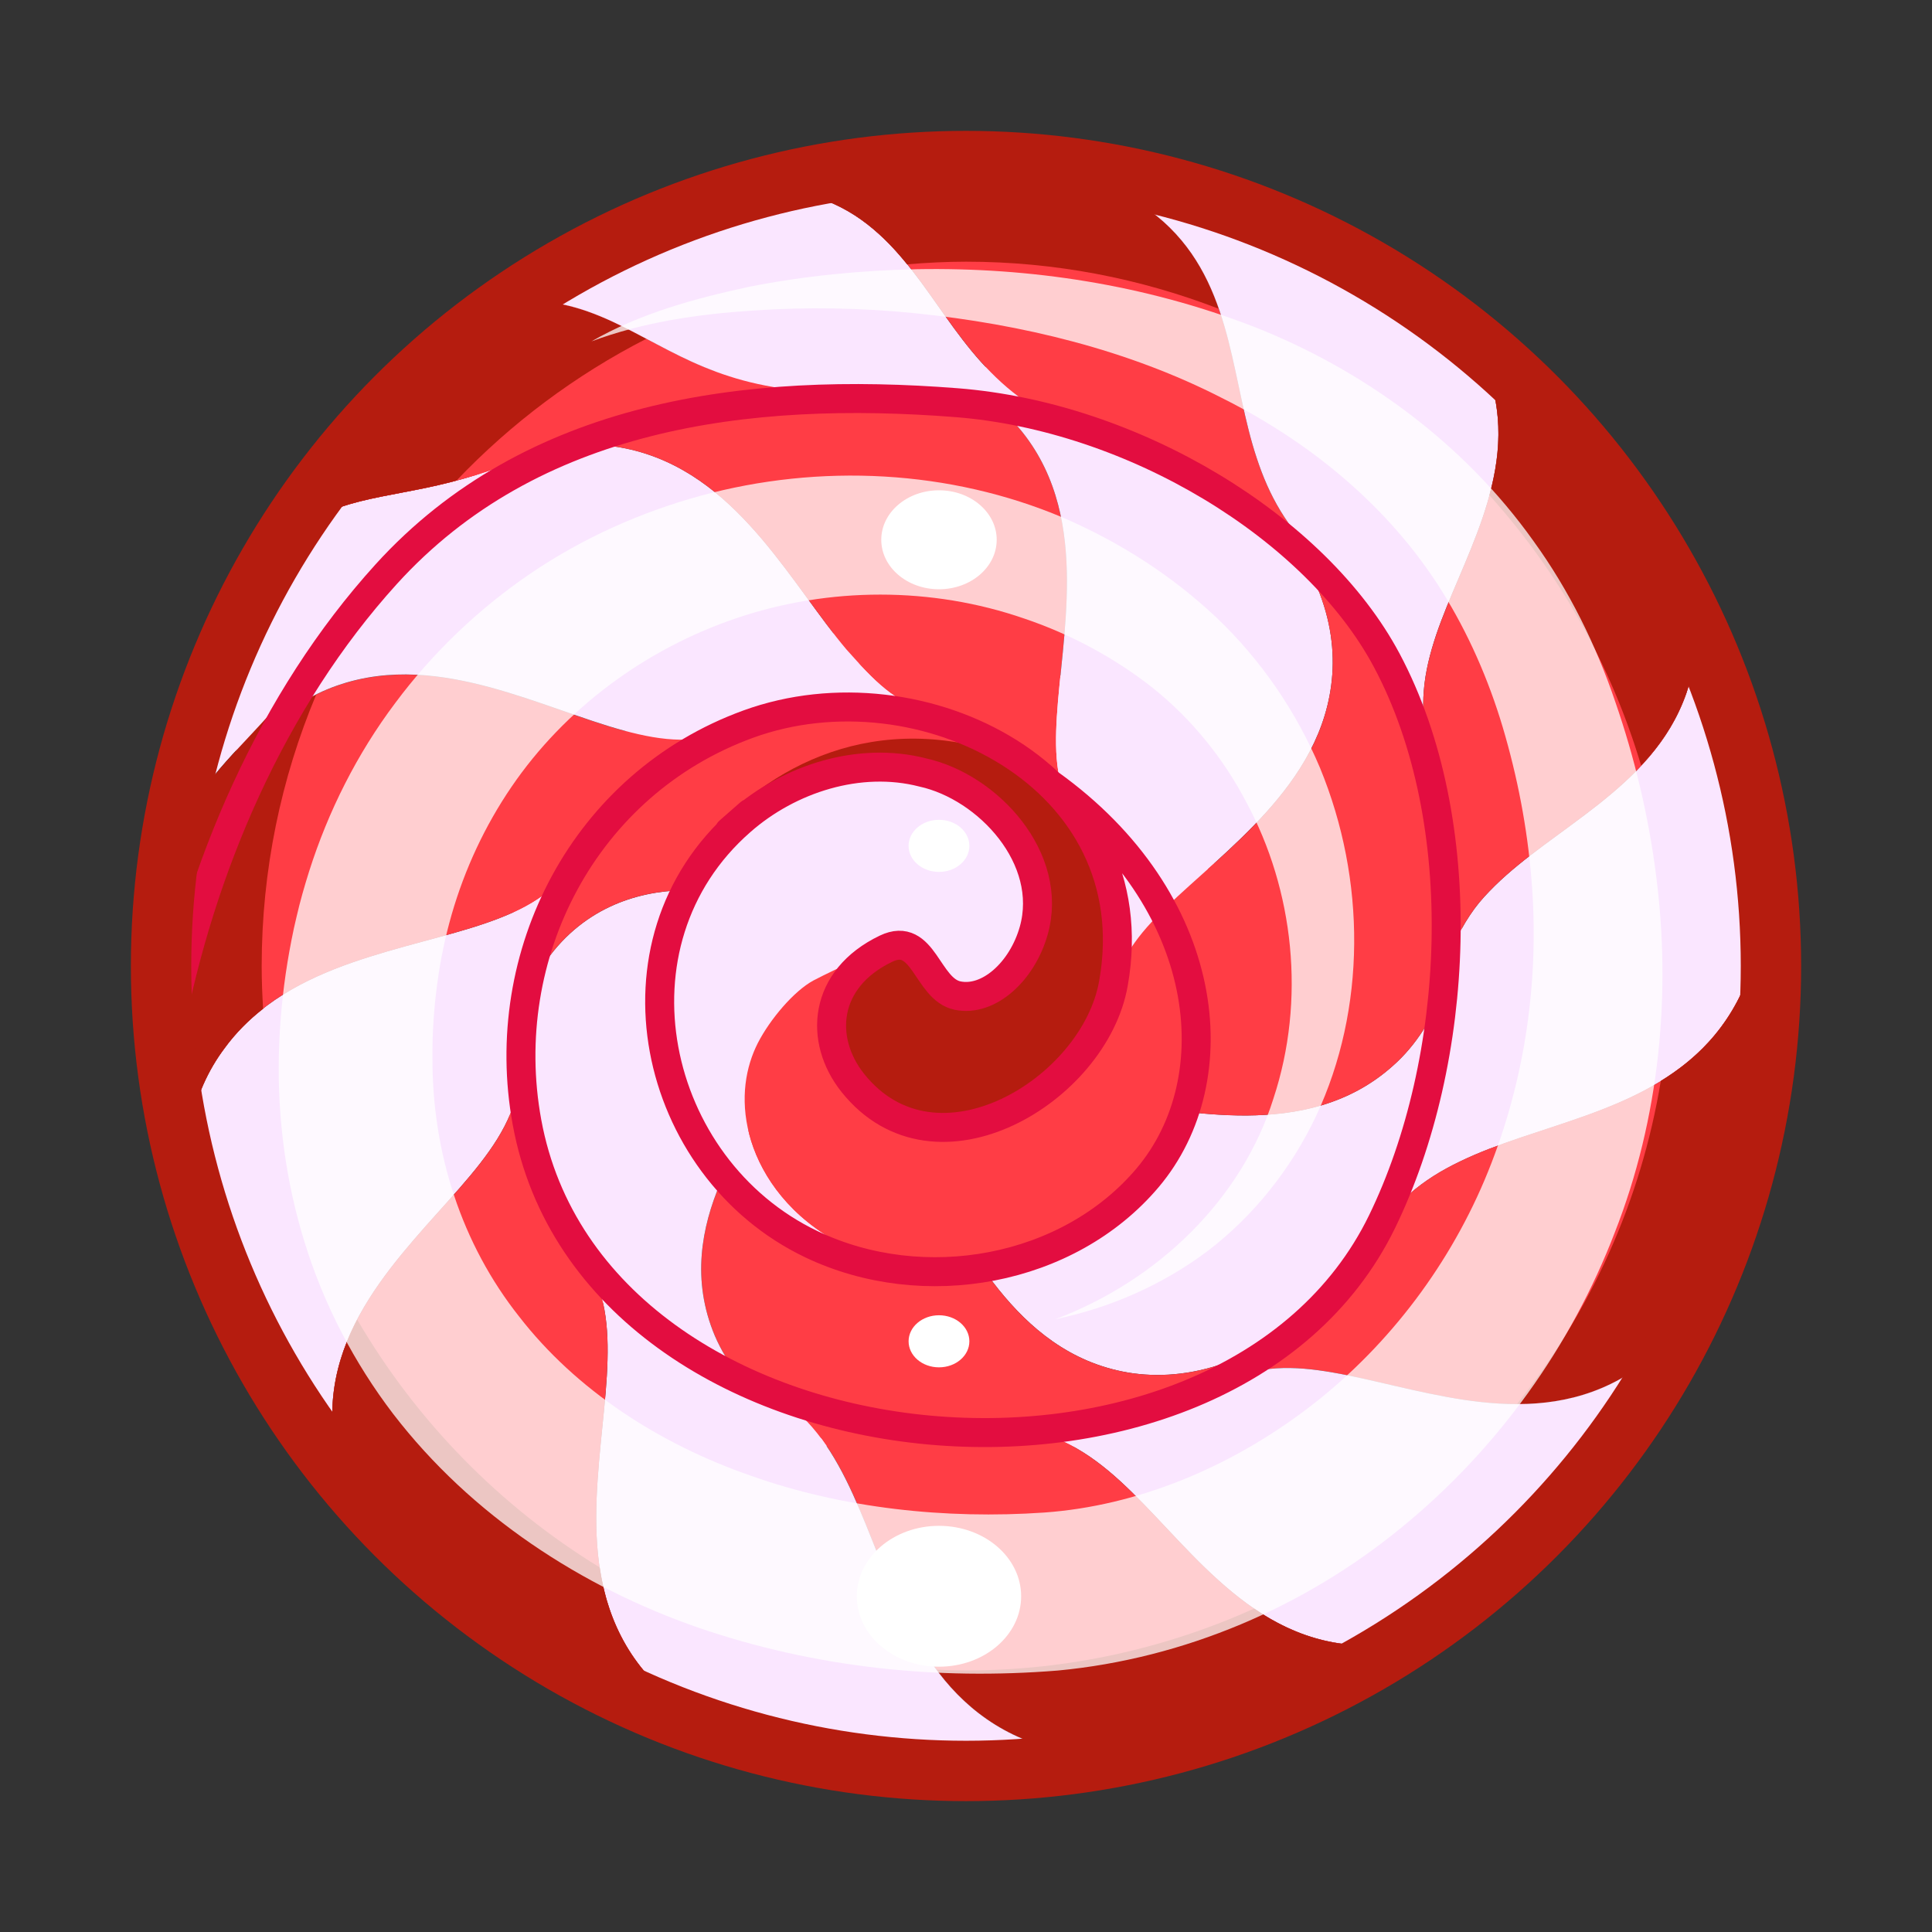 <svg:svg xmlns:ns1="http://www.w3.org/1999/xlink" xmlns:svg="http://www.w3.org/2000/svg" height="694.03" version="1.1" viewBox="-47.013 -47.008 694.03 694.03" width="694.03">
<svg:rect x="-47.013" y="-47.008" width="694.03" height="694.03" fill="#333333" stroke="none"/>
<svg:defs>
<svg:clipPath id="SVGID_84_">
<svg:use height="100%" overflow="visible" width="100%" x="0" y="0" ns1:href="#SVGID_83_" />
</svg:clipPath>
<svg:circle cx="50.15" cy="211.55" id="SVGID_83_" r="40" />
</svg:defs>
<svg:g transform="translate(-127.07 154.71)">
<svg:g transform="matrix(7.229 0 0 7.229 64.541 -1384)">
<svg:clipPath>
<svg:use height="100%" overflow="visible" width="100%" x="0" y="0" ns1:href="#SVGID_83_" />
</svg:clipPath>
<svg:g clip-path="url(#SVGID_84_)">
<svg:path d="m68.557 227.38c2.544-2.917 4.417-6.437 5.412-10.207 0.496-1.885 0.773-3.827 0.824-5.762 0.013-0.496 0.01-0.948 0.002-1.399-0.012-0.453-0.032-0.908-0.064-1.361-0.063-0.907-0.168-1.814-0.316-2.715 0.792 4.851-0.858 8.637-3.037 10.56-2.201 1.979-4.846 2.461-7.277 2.482-2.451 0.009-4.743-0.435-6.638-0.697-0.95-0.131-1.8-0.224-2.565-0.198-0.768 0.026-1.443 0.17-2.143 0.518-1.168 0.58-2.497 0.887-3.796 0.89-1.048 0.006-2.046-0.276-2.949-0.822 0.533 0.325 0.891 0.736 1.239 1.31 0.345 0.569 0.683 1.286 1.09 2.101 0.203 0.407 0.421 0.842 0.659 1.29 0.25 0.448 0.528 0.914 0.813 1.389 0.574 0.948 1.213 1.935 1.969 2.876 1.506 1.866 3.507 3.618 6.412 4.116 1.443 0.24 3.111 0.149 4.909-0.504 1.789-0.655 3.722-1.875 5.456-3.867z" fill="#fae6ff" />
<svg:path d="m47.774 236.17c0.511 0.032 1.058 0.048 1.537 0.044 0.482-0.002 0.966-0.019 1.449-0.049 0.967-0.058 1.933-0.169 2.891-0.34 1.915-0.338 3.796-0.892 5.584-1.655 3.583-1.518 6.784-3.863 9.323-6.785-1.734 1.992-3.667 3.212-5.456 3.864-1.798 0.653-3.466 0.744-4.909 0.504-2.904-0.498-4.906-2.25-6.412-4.116-0.756-0.941-1.395-1.928-1.969-2.876-0.285-0.475-0.563-0.94-0.813-1.389-0.238-0.448-0.456-0.883-0.659-1.29-0.407-0.814-0.745-1.531-1.09-2.101-0.348-0.573-0.707-0.984-1.239-1.31-0.898-0.545-1.655-1.367-2.121-2.306-0.235-0.47-0.402-0.968-0.497-1.486-0.045-0.262-0.078-0.526-0.086-0.799-0.013-0.238-0.003-0.383 0.016-0.571-0.013 0.105-0.035 0.206-0.067 0.306l-0.129 0.353c-0.103 0.286-0.25 0.562-0.424 0.848-0.351 0.568-0.836 1.185-1.382 1.901-1.088 1.429-2.444 3.239-3.383 5.428-0.918 2.174-1.444 4.798-0.265 7.588 0.596 1.377 1.64 2.785 3.304 3.962 1.65 1.168 3.959 2.099 6.797 2.275z" fill="#ff3d45" />
<svg:path d="m28.565 222.44c1.565 3.83 4.221 7.179 7.586 9.592 3.354 2.426 7.459 3.896 11.623 4.138-2.838-0.176-5.146-1.107-6.799-2.275-1.665-1.177-2.708-2.585-3.304-3.962-1.179-2.79-0.653-5.414 0.265-7.588 0.939-2.188 2.295-3.999 3.383-5.428 0.546-0.717 1.031-1.333 1.382-1.901 0.174-0.286 0.321-0.562 0.424-0.848l0.129-0.353c0.033-0.1 0.055-0.2 0.067-0.306 0.077-0.698 0.42-1.39 0.975-1.918 0.553-0.532 1.24-0.852 2.006-0.912-0.458 0.039-0.836-0.101-1.359-0.349-0.516-0.247-1.156-0.59-1.937-0.941-1.555-0.698-3.66-1.457-6.01-1.59-1.175-0.062-2.411 0.041-3.641 0.448-1.225 0.407-2.448 1.128-3.489 2.31-0.518 0.592-0.985 1.298-1.364 2.126-0.189 0.412-0.354 0.857-0.493 1.329-0.135 0.438-0.252 0.904-0.332 1.398-0.33 1.966-0.181 4.418 0.888 7.03z" fill="#fae6ff" />
<svg:path d="m34.332 198.94c-3.496 2.726-6.016 6.698-6.958 11.082-0.235 1.092-0.38 2.202-0.423 3.313-0.021 0.571-0.021 1.076-0.002 1.585 0.017 0.511 0.053 1.023 0.108 1.534 0.213 2.045 0.724 4.072 1.508 5.983-1.069-2.611-1.218-5.063-0.888-7.029 0.08-0.494 0.197-0.96 0.332-1.398 0.139-0.472 0.304-0.917 0.493-1.329 0.379-0.828 0.846-1.534 1.364-2.126 1.041-1.182 2.264-1.902 3.489-2.31 1.23-0.407 2.465-0.51 3.641-0.448 2.351 0.133 4.455 0.892 6.01 1.59 0.781 0.352 1.421 0.694 1.937 0.941 0.523 0.248 0.902 0.388 1.359 0.349l0.197-0.014c0.045-0.002 0.087-0.001 0.129 0.001 0.083 0.006 0.165 0.02 0.247 0.044 0.164 0.044 0.336 0.137 0.483 0.264 0.147 0.128 0.263 0.283 0.338 0.443 0.039 0.081 0.066 0.166 0.087 0.258 0.01 0.046 0.018 0.095 0.023 0.146l0.001 0.009v0.006 0.002c0.069-0.085-0.155 0.19 0.155-0.19l0.003 0.016 0.026 0.122 0.053 0.244c0.013-0.041 0.028-0.081 0.046-0.12l0.03-0.059c0.008-0.01 0.01-0.002 0.017-0.004-0.007-0.021-0.036 0.036-0.056 0.083l-0.027 0.07c-0.004 0.003-0.007 0.042-0.012 0.017l-0.015-0.07-0.06-0.277-0.004-0.017c0.114-0.174-0.157 0.227-0.128 0.186v-0.001l0.001-0.007 0.003-0.011 0.009-0.021c0.022-0.059 0.056-0.116 0.101-0.175 0.089-0.121 0.22-0.257 0.375-0.437 0.313-0.356 0.712-0.887 1.086-1.594 0.746-1.405 1.413-3.486 1.295-5.781-0.063-1.145-0.332-2.344-0.948-3.489-0.615-1.139-1.592-2.228-3.038-3.013-1.378-0.771-3.128-1.285-5.303-1.159-2.146 0.127-4.695 0.926-7.084 2.791z" fill="#ff3d45" />
<svg:path d="m59.459 201c-1.532-1.849-3.461-3.369-5.641-4.436-2.176-1.066-4.61-1.664-7.03-1.729-4.486-0.14-8.967 1.357-12.457 4.106 2.389-1.865 4.938-2.664 7.085-2.792 2.175-0.126 3.925 0.388 5.303 1.159 1.446 0.785 2.423 1.874 3.038 3.013 0.617 1.146 0.885 2.345 0.948 3.489 0.118 2.295-0.549 4.376-1.295 5.781-0.374 0.707-0.774 1.237-1.086 1.594-0.155 0.18-0.286 0.315-0.375 0.437-0.045 0.059-0.079 0.116-0.101 0.175l-0.009 0.021-0.003 0.011-0.001 0.007v0.001c-0.028 0.041 0.243-0.359 0.128-0.186l0.004 0.017 0.06 0.277 0.015 0.07c0.005 0.025 0.007-0.014 0.012-0.017l0.027-0.07c0.02-0.047 0.049-0.104 0.056-0.083 0.201 0.034 0.089 0.023 0.067-0.007-0.039-0.035 0.001-0.001 0.013 0.034 0.003 0.004-0.001 0.007-0.013-0.071l-0.006-0.067-0.002-0.046v-0.024-0.011-0.007-0.001l0.152 1.474-0.015 0.003s-0.144 0.108-0.143 0.113l-0.001 0.015s-0.037 0.138-0.003 0.021l0.003-0.025 0.001-0.012c-0.007-0.006 0.131-0.11 0.131-0.11l0.024-0.004c0.139 0.38-0.182-0.518-0.149-0.425l0.001 0.002 0.001 0.007 0.006 0.022 0.029 0.095 0.07 0.198c0.104 0.273 0.252 0.573 0.456 0.883 0.804 1.233 2.504 2.575 4.71 3.064 1.099 0.242 2.334 0.271 3.596-0.109 1.258-0.376 2.555-1.179 3.59-2.583 0.257-0.357 0.492-0.724 0.706-1.176l0.155-0.398 0.074-0.207c0.024-0.073 0.048-0.146 0.067-0.163l0.124-0.192 0.061-0.098 0.015-0.023 0.007-0.014 0.004-0.006c0 0.033 0.006-0.305 0.005-0.168l0.027-0.084c0.298-0.906 0.477-1.949 0.468-3.105-0.009-2.298-0.813-5.109-2.909-7.64z" fill="#fae6ff" />
<svg:path d="m38.959 204.35c-1.236 1.082-2.245 2.417-2.952 3.917-0.353 0.75-0.632 1.541-0.822 2.354-0.096 0.407-0.169 0.818-0.222 1.231-0.026 0.179-0.053 0.49-0.07 0.752l-0.021 0.412-0.002 0.062-0.002 0.313 0.004 0.27c0.002 0.18 0.009 0.359 0.022 0.54 0.02 0.361 0.062 0.723 0.11 1.083 0.106 0.721 0.271 1.436 0.495 2.135 0.444 1.397 1.134 2.716 2.008 3.89 1.749 2.348 4.301 4.104 7.171 4.892 0.719 0.197 1.437 0.334 2.186 0.415 0.234 0.022 0.469 0.04 0.704 0.054l0.33 0.015 0.061 0.003 0.267 0.004 0.245-0.002 0.489-0.01c1.307-0.061 2.625-0.28 3.887-0.682-0.86 0.271-1.713 0.438-2.536 0.519-0.412 0.041-0.814 0.06-1.208 0.059-0.197 0.003-0.39-0.009-0.582-0.016l-0.286-0.018-0.035-0.001c-0.38-0.006-0.11-0.003-0.198-0.004l-0.009-0.002-0.035-0.007-0.07-0.014c-0.016-0.024-0.809-0.093-1.184-0.181-0.396-0.08-0.778-0.184-1.146-0.3-0.736-0.237-1.411-0.544-2.017-0.894-2.44-1.421-3.699-3.453-4.16-5.218-0.465-1.792-0.175-3.365 0.424-4.544 0.61-1.188 1.517-2.006 2.487-2.53 0.977-0.508 2.022-0.637 2.908-0.485 0.443 0.076 4.815-0.371 5.523-0.458 0.703-0.092 1.416-0.287 2.026-0.88 0.595-0.585 1.124-1.617 0.945-3.224-0.104-0.79-0.396-1.721-1.041-2.676-0.647-0.94-1.654-1.937-3.134-2.644-0.369-0.172-0.765-0.33-1.186-0.458-0.113-0.033-0.193-0.063-0.337-0.095l-0.437-0.088c-0.065-0.013-0.169-0.026-0.202-0.037l-0.06-0.029-0.12-0.058c0.038-0.001-0.344-0.006-0.192-0.004l-0.019-0.002-0.038-0.004-0.076-0.007-0.152-0.012-0.309-0.019c-0.208-0.007-0.42-0.011-0.635-0.007-0.432 0.012-0.877 0.047-1.332 0.118-1.811 0.276-3.784 1.092-5.465 2.572z" fill="#fae6ff" />
<svg:path d="m52.847 226c2.534-0.791 4.832-2.273 6.609-4.229 1.784-1.951 3.035-4.413 3.572-7.019 0.063-0.325 0.126-0.652 0.167-0.979 0.022-0.174 0.043-0.307 0.063-0.514l0.047-0.618 0.02-0.384 0.004-0.12 0.007-0.329c0-0.297-0.005-0.595-0.019-0.895-0.057-1.193-0.243-2.391-0.557-3.555-0.625-2.33-1.768-4.514-3.301-6.36 2.096 2.531 2.899 5.342 2.911 7.64 0.008 1.156-0.17 2.199-0.468 3.105l-0.027 0.084c0.001-0.137-0.005 0.201-0.005 0.168l-0.004 0.006-0.007 0.014-0.015 0.023-0.061 0.098-0.124 0.192c-0.02 0.017-0.043 0.09-0.067 0.163l-0.074 0.207-0.155 0.398c-0.214 0.452-0.449 0.818-0.706 1.176-1.035 1.404-2.332 2.207-3.59 2.583-1.261 0.381-2.497 0.352-3.596 0.109-2.206-0.489-4.449-3.86-5.253-5.094-0.203-0.311-0.596-1.223-1.04-1.298-0.886-0.151-3.63 1.188-4.607 1.696-0.971 0.524-2.156 1.923-2.766 3.11-0.599 1.179-0.89 2.752-0.424 4.544 0.461 1.765 1.72 3.797 4.16 5.218 0.606 0.35 1.28 0.656 2.017 0.894 0.368 0.116 0.75 0.22 1.146 0.3 0.375 0.088 1.168 0.156 1.184 0.181l0.07 0.014 0.035 0.007 0.009 0.002c0.087 0.001-0.183-0.002 0.198 0.004l0.035 0.001 0.286 0.018c0.192 0.007 0.385 0.019 0.582 0.016 0.394 0.001 0.796-0.018 1.208-0.059 0.823-0.08 1.676-0.247 2.536-0.518z" fill="#ff3d45" />
<svg:path d="m57.477 212.4c-1.671 5.296-7.337 8.675-10.462 7.175s-4.625-5.125-2.848-7.254 3.191-1.355 4.64 0.081 3.115-0.069 4.708-2.609-2.5-6.843-6.375-8.343c0 0-7.139 0.854-11 5.25 2.875-4.25 8-7.557 14.411-6.097 6.464 1.472 7.888 8.747 6.926 11.797z" fill="#b51c0f" />
<svg:path d="m11.975 225.63c0.953 3.323 2.451 6.563 4.432 9.468 1.974 2.91 4.416 5.471 7.11 7.584-1.836-1.443-3.083-3.052-3.844-4.609-0.763-1.563-1.048-3.077-1.012-4.467 0.079-2.791 1.387-5.068 2.88-7.022 1.506-1.958 3.215-3.616 4.469-5.231 0.628-0.81 1.146-1.605 1.496-2.462s0.528-1.772 0.507-2.889c-0.008-0.486 0.001-0.897 0.021-1.331 0.025-0.43 0.063-0.857 0.117-1.281 0.112-0.85 0.286-1.687 0.522-2.508 0.478-1.638 1.2-3.208 2.149-4.644-1.112 1.701-2.586 2.512-4.548 3.186-1.938 0.666-4.289 1.14-6.636 1.956-2.338 0.82-4.688 2.006-6.327 4.247-0.812 1.083-1.447 2.422-1.741 4.085-0.292 1.657-0.243 3.651 0.405 5.918z" fill="#fae6ff" />
<svg:path d="m12.11 205.39c-1.028 3.314-1.538 6.796-1.522 10.234 0.01 3.288 0.432 6.682 1.387 10.009-0.648-2.267-0.697-4.261-0.406-5.919 0.293-1.663 0.929-3.002 1.741-4.085 1.639-2.241 3.989-3.427 6.327-4.247 2.347-0.816 4.698-1.29 6.636-1.956 1.962-0.674 3.436-1.484 4.548-3.186 1.889-2.879 4.694-5.172 7.871-6.465-1.871 0.779-3.56 0.621-5.563 0.076-1.982-0.54-4.189-1.476-6.59-2.134-2.393-0.646-5.006-1.019-7.646-0.096-1.314 0.462-2.625 1.26-3.82 2.518-1.185 1.26-2.263 2.99-2.963 5.251z" fill="#ff3d45" />
<svg:path d="m15.15 211.56c0-4.78 0.966-9.339 2.709-13.494-0.961 0.477-1.905 1.15-2.786 2.077-1.186 1.26-2.264 2.989-2.963 5.25-1.028 3.314-1.538 6.796-1.522 10.234 0.002 0.778 0.032 1.563 0.082 2.353 0.197 1.222 0.444 2.428 0.749 3.609 0.008-0.658 0.048-1.293 0.15-1.872 0.293-1.663 0.929-3.002 1.741-4.085 0.562-0.768 1.211-1.404 1.911-1.952-0.043-0.702-0.071-1.408-0.071-2.12z" fill="#b51c0f" />
<svg:path d="m23.751 188.53c-5.456 4.277-9.593 10.209-11.641 16.854 0.7-2.261 1.777-3.99 2.963-5.25 1.195-1.258 2.505-2.056 3.82-2.518 2.639-0.923 5.252-0.55 7.646 0.096 2.401 0.658 4.608 1.594 6.59 2.134 2.003 0.545 3.691 0.703 5.563-0.076 1.588-0.651 3.269-1.058 4.987-1.206 0.43-0.035 0.862-0.062 1.296-0.063 0.422-0.006 0.78 0.006 1.169 0.035 0.762 0.058 1.511 0.188 2.244 0.382-1.75-0.444-2.783-1.532-4.183-3.105-1.319-1.559-2.593-3.576-4.193-5.473-1.599-1.881-3.543-3.662-6.249-4.386-1.349-0.359-2.887-0.439-4.589-0.073-1.696 0.371-3.564 1.19-5.423 2.649z" fill="#fae6ff" />
<svg:path d="m42.98 181.23c-6.953 0.403-13.791 3.002-19.229 7.301 1.859-1.459 3.727-2.278 5.422-2.648 1.703-0.366 3.24-0.286 4.589 0.073 2.706 0.724 4.65 2.505 6.249 4.386 1.6 1.896 2.874 3.914 4.193 5.473 1.4 1.573 2.433 2.661 4.183 3.105 2.93 0.762 5.59 2.706 7.249 5.29-0.497-0.767-0.769-1.514-0.904-2.343-0.134-0.826-0.129-1.732-0.067-2.723 0.122-1.979 0.504-4.313 0.5-6.782-0.016-2.451-0.42-5.079-2.203-7.33-0.891-1.116-2.135-2.131-3.817-2.842-1.658-0.718-3.856-1.105-6.165-0.96z" fill="#ff3d45" />
<svg:path d="m63.481 187.51c-2.876-2.259-6.188-3.99-9.717-5.062-1.763-0.537-3.578-0.91-5.408-1.106-0.914-0.099-1.832-0.155-2.749-0.171-0.917-0.015-1.749 0.008-2.627 0.061 2.309-0.146 4.507 0.241 6.166 0.96 1.682 0.711 2.926 1.726 3.817 2.842 1.783 2.251 2.187 4.879 2.203 7.33 0.003 2.469-0.379 4.804-0.5 6.782-0.062 0.99-0.067 1.896 0.067 2.723 0.135 0.829 0.407 1.576 0.904 2.343 0.836 1.284 1.42 2.713 1.725 4.205 0.153 0.746 0.238 1.509 0.249 2.284 0.015 0.687-0.05 1.306-0.179 1.94 0.155-0.755 0.458-1.332 0.917-1.988 0.46-0.705 1.064-1.368 1.779-2.057 1.42-1.374 3.266-2.84 4.92-4.663 1.637-1.819 3.1-4.028 3.304-6.875 0.099-1.418-0.136-2.987-0.884-4.638-0.75-1.644-2.028-3.365-3.987-4.91z" fill="#fae6ff" />
<svg:path d="m74.415 205.94c-0.586-3.604-1.865-7.106-3.736-10.243-1.865-3.143-4.321-5.923-7.198-8.183 1.959 1.545 3.237 3.267 3.986 4.91 0.748 1.65 0.983 3.22 0.884 4.638-0.204 2.847-1.667 5.056-3.304 6.875-1.654 1.823-3.5 3.289-4.92 4.663-0.714 0.688-1.319 1.352-1.779 2.057-0.459 0.656-0.761 1.233-0.917 1.988-0.259 1.252-0.818 2.453-1.631 3.488-0.808 1.04-1.871 1.89-3.046 2.471 0.7-0.348 1.375-0.491 2.143-0.518 0.765-0.025 1.615 0.067 2.565 0.198 1.895 0.263 4.187 0.706 6.638 0.697 2.431-0.021 5.077-0.503 7.277-2.482 2.18-1.923 3.83-5.709 3.038-10.559z" fill="#ff3d45" />
<svg:path d="m89.762 206.76c-0.142-3.077-0.599-6.223-1.472-9.343-0.865-3.119-2.192-6.201-3.967-9.046 1.209 1.938 1.814 3.781 2.023 5.398 0.207 1.621 0.014 3.03-0.405 4.243-0.851 2.429-2.573 4.083-4.362 5.505-1.801 1.422-3.687 2.611-5.149 4.048-0.367 0.365-0.707 0.721-1.02 1.148-0.309 0.426-0.586 0.879-0.825 1.367-0.475 0.977-0.792 2.09-0.929 3.409-0.461 4.416-1.548 8.538-3.353 11.761 1.057-1.917 2.53-3.093 4.402-3.988 1.852-0.9 4.063-1.491 6.268-2.283 2.198-0.795 4.405-1.807 6.088-3.655 0.842-0.924 1.551-2.057 2.037-3.452 0.243-0.698 0.43-1.461 0.547-2.294 0.055-0.421 0.099-0.836 0.121-1.313 0.022-0.48 0.02-0.982-0.004-1.505z" fill="#fae6ff" />
<svg:path d="m87.995 224.56c0.811-3.026 1.289-6.03 1.557-8.98 0.134-1.477 0.214-2.939 0.25-4.392 0.021-0.727 0.024-1.449 0.017-2.169l-0.015-1.113-0.042-1.151c0.023 0.523 0.026 1.025 0.003 1.505-0.022 0.478-0.066 0.893-0.121 1.313-0.118 0.833-0.305 1.596-0.547 2.294-0.485 1.396-1.194 2.528-2.037 3.452-1.683 1.849-3.89 2.86-6.088 3.655-2.205 0.792-4.416 1.383-6.268 2.283-1.873 0.896-3.346 2.071-4.402 3.988-1.8 3.244-4.222 5.517-7.425 7.01 0.958-0.443 1.812-0.657 2.707-0.714 0.891-0.056 1.81 0.038 2.79 0.208 1.959 0.34 4.156 0.997 6.518 1.358 2.343 0.347 4.883 0.385 7.297-0.79 2.395-1.15 4.692-3.617 5.806-7.757z" fill="#ff3d45" />
<svg:path d="m89.552 215.58c0.134-1.477 0.214-2.939 0.25-4.392 0.021-0.727 0.024-1.449 0.017-2.169l-0.015-1.113-0.042-1.151c0.023 0.523 0.026 1.025 0.003 1.505-0.022 0.478-0.066 0.893-0.121 1.313-0.118 0.833-0.305 1.596-0.547 2.294-0.485 1.396-1.194 2.528-2.037 3.452-0.713 0.783-1.523 1.409-2.383 1.939-0.989 6.004-3.511 11.493-7.149 16.061 1.55-0.001 3.131-0.256 4.661-1.001 1.665-0.801 3.273-2.255 4.479-4.447 0.513-1.145 0.972-2.318 1.377-3.518 0.777-2.956 1.245-5.89 1.507-8.773z" fill="#b51c0f" />
<svg:path d="m78.135 241.72c2.557-2.402 4.673-5.211 6.286-8.146 1.624-2.938 2.765-5.993 3.574-9.014-1.114 4.14-3.411 6.606-5.806 7.758-2.414 1.175-4.954 1.137-7.297 0.79-2.362-0.361-4.559-1.019-6.518-1.358-0.98-0.17-1.899-0.264-2.79-0.208-0.895 0.057-1.749 0.271-2.707 0.714-3.192 1.504-7.228 2.19-11.568 2.175 2.578-0.003 4.285 0.854 5.905 2.194 1.609 1.338 3.076 3.142 4.807 4.822 1.729 1.664 3.729 3.235 6.411 3.72 1.336 0.237 2.846 0.193 4.505-0.313 1.648-0.513 3.456-1.499 5.198-3.134z" fill="#fae6ff" />
<svg:path d="m60.057 250.5c3.148-0.584 6.356-1.518 9.458-2.966 3.098-1.439 6.068-3.409 8.621-5.813-1.743 1.636-3.55 2.621-5.198 3.133-1.659 0.507-3.168 0.551-4.505 0.313-2.682-0.484-4.682-2.056-6.411-3.72-1.731-1.681-3.198-3.484-4.807-4.822-1.62-1.341-3.327-2.197-5.905-2.194-4.25 0.003-8.374-0.715-11.932-2.203 2.112 0.87 3.392 2.269 4.425 4.118 1.029 1.836 1.773 4.082 2.743 6.314 0.972 2.224 2.181 4.44 4.249 6.027 1.023 0.784 2.249 1.421 3.773 1.776 1.521 0.351 3.343 0.43 5.489 0.037z" fill="#ff3d45" />
<svg:path d="m68.432 245.17c-1.516-0.273-2.809-0.901-3.963-1.689-4.375 1.97-9.219 3.075-14.319 3.075-0.49 0-0.977-0.017-1.462-0.037 0.592 0.798 1.278 1.536 2.106 2.172 1.023 0.784 2.249 1.421 3.773 1.776 1.09 0.251 2.341 0.354 3.748 0.252 4.931-1.022 9.524-2.959 13.608-5.615-1.263 0.254-2.433 0.253-3.491 0.066z" fill="#b51c0f" />
<svg:path d="m41.44 250.51c3.118 0.576 6.244 0.836 9.333 0.823 3.033-0.017 6.128-0.242 9.284-0.827-2.146 0.393-3.968 0.314-5.49-0.036-1.525-0.355-2.75-0.992-3.773-1.776-2.067-1.587-3.276-3.804-4.249-6.027-0.969-2.232-1.713-4.479-2.743-6.314-1.033-1.85-2.313-3.248-4.425-4.118-3.559-1.482-6.468-3.699-8.379-6.437 0.574 0.816 0.917 1.621 1.116 2.501 0.197 0.879 0.248 1.824 0.22 2.847-0.05 2.04-0.438 4.381-0.54 6.829-0.096 2.44 0.105 5.011 1.46 7.337 0.677 1.158 1.647 2.246 2.993 3.161 1.345 0.909 3.069 1.643 5.193 2.037z" fill="#fae6ff" />
<svg:path d="m23.517 242.68c2.695 2.121 5.641 3.791 8.665 5.073 3.028 1.28 6.141 2.175 9.259 2.751-2.124-0.394-3.848-1.128-5.192-2.038-1.346-0.915-2.316-2.003-2.993-3.161-1.355-2.326-1.556-4.896-1.46-7.337 0.102-2.448 0.489-4.789 0.54-6.829 0.028-1.022-0.023-1.968-0.22-2.847-0.198-0.88-0.542-1.685-1.116-2.501-1.921-2.732-2.917-6.038-2.986-9.792 0.021 1.116-0.157 2.031-0.507 2.889-0.35 0.856-0.868 1.652-1.496 2.462-1.253 1.615-2.963 3.273-4.469 5.231-1.493 1.954-2.801 4.231-2.88 7.022-0.036 1.39 0.249 2.903 1.012 4.467 0.759 1.558 2.007 3.166 3.843 4.61z" fill="#ff3d45" />
<svg:path d="m19.897 229.12c-0.701 1.34-1.19 2.819-1.237 4.484-0.026 1.025 0.125 2.118 0.511 3.249 5.13 6.273 12.13 10.952 20.147 13.203 0.707 0.165 1.414 0.317 2.122 0.448-2.124-0.394-3.848-1.128-5.192-2.038-1.346-0.915-2.316-2.003-2.993-3.161-0.722-1.239-1.11-2.548-1.307-3.869-4.967-3.037-9.115-7.281-12.051-12.316z" fill="#b51c0f" />
<svg:path d="m11.877 197.97c-0.745 2.627-1.238 5.289-1.503 7.952-0.267 2.659-0.308 5.329-0.053 7.952-0.176-1.785-0.178-3.308-0.082-4.601 0.092-1.294 0.282-2.358 0.532-3.254 0.497-1.793 1.196-2.912 1.99-3.904 0.801-0.991 1.695-1.868 2.8-3.097 1.106-1.225 2.421-2.804 4.19-5.063 2.962-3.789 6.591-6.784 10.619-8.591-2.394 1.087-4.208 1.735-5.854 2.146-1.635 0.42-3.074 0.598-4.507 0.956-1.425 0.365-2.859 0.924-4.287 2.306-1.419 1.375-2.824 3.616-3.845 7.198z" fill="#fae6ff" />
<svg:path d="m19.762 183.16c-3.886 4.395-6.396 9.57-7.885 14.809 1.021-3.582 2.426-5.822 3.845-7.196 1.428-1.382 2.862-1.94 4.287-2.306 1.434-0.358 2.872-0.536 4.507-0.956 1.646-0.411 3.46-1.06 5.854-2.146 4.026-1.827 8.419-2.501 12.903-2.321-2.668-0.099-4.516-0.586-6.163-1.267-1.637-0.674-3.035-1.558-4.571-2.269-1.533-0.7-3.225-1.238-5.365-0.91-1.067 0.163-2.242 0.555-3.499 1.281-1.255 0.725-2.595 1.787-3.913 3.281z" fill="#ff3d45" />
<svg:path d="m19.762 183.16c-3.886 4.395-6.396 9.57-7.885 14.809 1.021-3.582 2.426-5.822 3.845-7.196 1.428-1.382 2.862-1.94 4.287-2.306 1.434-0.358 2.872-0.536 4.507-0.956 1.646-0.411 3.46-1.06 5.854-2.146 4.026-1.827 8.419-2.501 12.903-2.321-2.668-0.099-4.516-0.586-6.163-1.267-1.637-0.674-3.035-1.558-4.571-2.269-1.533-0.7-3.225-1.238-5.365-0.91-1.067 0.163-2.242 0.555-3.499 1.281-1.255 0.725-2.595 1.787-3.913 3.281z" fill="#ff3d45" />
<svg:path d="m16.29 190.27c1.24-1.02 2.483-1.483 3.719-1.801 1.434-0.358 2.872-0.536 4.507-0.956 0.103-0.025 0.214-0.062 0.318-0.089 2.713-2.846 5.898-5.234 9.43-7.041-0.569-0.302-1.137-0.601-1.726-0.873-1.443-0.659-3.032-1.165-4.999-0.949-4.501 3.09-8.334 7.081-11.249 11.709z" fill="#b51c0f" />
<svg:path d="m10.321 213.88 0.113 0.624c0.052 0.294 0.07 0.554 0.087 0.43 0.024-0.124 0.052-0.643 0.335-1.872 0.281-1.227 0.845-3.164 1.872-6.031 1.719-4.791 4.054-9.284 7.023-13.068-1.769 2.259-3.083 3.838-4.19 5.063-1.105 1.229-1.999 2.105-2.8 3.097-0.793 0.992-1.493 2.111-1.99 3.904-0.25 0.896-0.44 1.96-0.532 3.254-0.096 1.291-0.094 2.814 0.082 4.599z" fill="#b51c0f" />
<svg:path d="m34.716 173.58c-2.884 0.896-5.673 2.166-8.207 3.795-2.538 1.623-4.814 3.594-6.747 5.786 1.317-1.494 2.658-2.556 3.913-3.281 1.257-0.727 2.432-1.118 3.499-1.281 2.14-0.328 3.832 0.21 5.365 0.91 1.537 0.711 2.935 1.595 4.571 2.269 1.646 0.681 3.495 1.168 6.163 1.267 1.089 0.043 2.32 0.154 3.506 0.277 1.189 0.124 2.363 0.291 3.521 0.477 2.314 0.381 4.561 0.897 6.686 1.567-2.535-0.794-4.244-1.937-5.601-3.314-1.358-1.366-2.35-2.962-3.469-4.482-0.561-0.76-1.155-1.498-1.852-2.168-0.703-0.669-1.478-1.267-2.503-1.729-2.011-0.909-4.893-1.296-8.845-0.093z" fill="#fae6ff" />
<svg:path d="m52.083 171.78c-1.436-0.072-2.863-0.084-4.279-0.057-0.708 0.013-1.413 0.036-2.116 0.07l-1.052 0.06-1.103 0.075c-2.957 0.227-5.931 0.754-8.818 1.649 3.953-1.203 6.834-0.816 8.845 0.092 1.026 0.462 1.8 1.06 2.503 1.729 0.697 0.67 1.291 1.408 1.852 2.168 1.12 1.521 2.111 3.116 3.469 4.482 1.357 1.378 3.066 2.521 5.601 3.314 4.256 1.332 7.996 3.339 10.734 5.947-1.635-1.537-2.517-3.157-3.122-4.998-0.606-1.823-0.9-3.83-1.409-5.833-0.515-1.992-1.262-3.998-2.924-5.633-1.65-1.622-4.26-2.881-8.181-3.065z" fill="#ff3d45" />
<svg:path d="m43.561 173.67c1.026 0.462 1.8 1.06 2.503 1.729 0.421 0.405 0.798 0.84 1.16 1.284 0.966-0.081 1.94-0.132 2.926-0.132 4.427 0 8.66 0.835 12.562 2.341-0.504-1.446-1.229-2.846-2.447-4.045-1.65-1.624-4.26-2.883-8.182-3.066-1.436-0.072-2.863-0.084-4.279-0.057-0.67 0.012-1.337 0.035-2.002 0.066-1.972 0.213-3.9 0.567-5.775 1.057 1.392 0.076 2.566 0.386 3.534 0.823z" fill="#b51c0f" />
<svg:path d="m69.544 175.7c-5.771-2.587-11.73-3.646-17.461-3.919 3.922 0.184 6.532 1.442 8.182 3.066 1.662 1.635 2.409 3.641 2.924 5.633 0.509 2.003 0.802 4.01 1.409 5.833 0.605 1.841 1.487 3.461 3.122 4.998 2.745 2.611 4.527 5.802 5.451 9.558-0.559-2.214-0.276-3.914 0.339-5.763 0.617-1.831 1.59-3.729 2.304-5.813 0.703-2.072 1.154-4.358 0.414-6.792-0.371-1.209-1.046-2.451-2.134-3.632-1.085-1.178-2.594-2.283-4.55-3.169z" fill="#fae6ff" />
<svg:path d="m84.323 188.37c-1.787-2.835-4.022-5.419-6.566-7.541-2.535-2.138-5.339-3.834-8.213-5.125 1.957 0.886 3.465 1.991 4.549 3.17 1.088 1.181 1.763 2.423 2.134 3.632 0.741 2.434 0.29 4.72-0.414 6.792-0.714 2.083-1.687 3.981-2.304 5.813-0.615 1.849-0.898 3.549-0.339 5.763 0.47 1.872 0.707 3.877 0.773 5.96 0.015 0.521 0.018 1.047 0.009 1.576-0.011 0.563-0.029 1.146-0.054 1.712-0.047 1.139-0.126 2.264-0.243 3.368 0.137-1.319 0.454-2.433 0.929-3.409 0.239-0.488 0.517-0.941 0.825-1.367 0.313-0.428 0.653-0.783 1.02-1.148 1.462-1.437 3.348-2.626 5.149-4.048 1.789-1.422 3.512-3.076 4.362-5.505 0.419-1.213 0.612-2.622 0.405-4.243-0.208-1.619-0.812-3.461-2.022-5.4z" fill="#ff3d45" />
<svg:path d="m75.269 180.43c0.426 0.689 0.748 1.386 0.958 2.071 0.608 1.997 0.408 3.894-0.07 5.655 3.436 3.815 6.041 8.389 7.542 13.435 0.938-1.002 1.743-2.157 2.243-3.584 0.339-0.981 0.518-2.1 0.468-3.348-2.594-5.557-6.424-10.418-11.141-14.229z" fill="#b51c0f" />
<svg:path d="m10.521 214.93c-0.271 8.5 2.66 17.125 8.791 23.85 13.166 14.441 39.508 17.058 55.449 5.708 15.68-11.17 19.476-37.16 10.938-53.71-8.659-16.78-30.229-21.78-47.658-18.06-9.265 1.976-17.225 7.525-22.067 15.648-2.616 4.388-4.221 9.311-5.159 14.316-1.162 6.194-0.102 10.831-0.294 12.25 1.563-8.226 5.135-16.591 10.816-22.851 7.225-7.959 17.929-9.343 28.36-8.522 8.761 0.689 17.833 6.181 21.362 12.804 4.274 8.021 3.658 19.902-0.236 27.896-7.801 16.014-39.18 13.127-42.49-4.951-1.522-8.311 2.855-16.819 11.002-19.78 8.576-3.117 19.971 2.616 18.142 12.88-0.921 5.309-8.825 10.115-12.949 4.955-1.705-2.136-1.481-5.174 1.648-6.673 1.88-0.9 2.023 2.015 3.557 2.331 1.534 0.317 3.204-1.187 3.781-3.221 1.018-3.594-2.266-7.152-5.515-7.867-3.143-0.81-6.63 0.302-9.04 2.423-1.928 1.687 1.681-1.479 0 0-6.884 6.022-4.454 17.22 3.511 21.022 5.573 2.661 12.768 1.359 16.705-3.304 4.16-4.928 3.195-13.802-4.878-19.582" fill="none" stroke="#e30d40" stroke-linecap="round" stroke-linejoin="round" stroke-miterlimit="10" stroke-width="1.44" />
</svg:g>
<svg:g clip-path="url(#SVGID_84_)" opacity=".75">
<svg:path d="m31.539 180.51c2.398-1.381 5.125-2.13 7.841-2.713 2.736-0.54 5.527-0.814 8.335-0.872 5.611-0.101 11.316 0.762 16.726 2.853 5.377 2.11 10.404 5.729 13.908 10.654 1.769 2.443 3.11 5.167 4.073 8.015 0.945 2.731 1.644 5.635 2.017 8.577 0.767 5.885 0.181 12.092-2.049 17.765-2.178 5.68-5.859 10.812-10.641 14.699-4.764 3.896-10.722 6.478-17.038 7.073-6.026 0.485-12.069-0.142-17.881-2.136-5.76-2.003-11.237-5.534-15.146-10.617-1.935-2.536-3.442-5.43-4.386-8.479-0.954-3.047-1.363-6.229-1.295-9.337 0.036-1.571 0.176-3.062 0.431-4.638 0.1-0.604 0.27-1.528 0.451-2.258 0.174-0.759 0.39-1.511 0.625-2.256 0.947-2.979 2.38-5.833 4.268-8.346 1.874-2.522 4.175-4.714 6.753-6.463 2.581-1.75 5.447-3.029 8.419-3.845 5.942-1.622 12.4-1.297 18.035 1.09 2.815 1.221 5.364 2.845 7.613 4.961 2.228 2.121 3.976 4.693 5.144 7.47 2.293 5.565 2.297 11.971-0.189 17.285-1.247 2.642-3.105 4.964-5.364 6.699-2.278 1.716-4.903 2.855-7.598 3.411 5.16-1.946 9.286-6.021 10.836-10.966 1.62-4.903 1.013-10.36-1.346-14.722-1.146-2.197-2.724-4.133-4.608-5.648-1.881-1.501-4.129-2.708-6.424-3.48-4.612-1.595-9.715-1.572-14.279-0.029-4.563 1.538-8.563 4.516-11.207 8.393-1.322 1.939-2.323 4.087-2.976 6.354-0.16 0.568-0.308 1.141-0.423 1.723-0.127 0.606-0.196 1.036-0.301 1.787-0.15 1.138-0.237 2.388-0.226 3.561-0.022 4.757 1.453 9.292 4.31 12.899 2.822 3.638 6.941 6.321 11.521 7.909 4.565 1.62 9.668 2.165 14.573 1.826 4.643-0.331 9.205-2.241 13.04-5.141 3.843-2.907 6.931-6.879 8.839-11.385 1.905-4.508 2.711-9.513 2.36-14.537-0.177-2.519-0.619-5.013-1.328-7.513-0.672-2.387-1.641-4.701-2.917-6.827-2.551-4.272-6.529-7.669-11.172-9.985-4.633-2.374-9.894-3.662-15.233-4.208-2.675-0.27-5.386-0.319-8.09-0.132-2.704 0.178-5.42 0.57-8.001 1.529z" fill="#fff" />
</svg:g>
<svg:circle cx="50.15" cy="211.55" fill="none" r="40" stroke="#b51c0f" stroke-miterlimit="10" stroke-width="3" />
<svg:g fill="#fff">
<svg:ellipse cx="48.807" cy="242.87" rx="4.083" ry="3.5" />
<svg:ellipse cx="48.807" cy="190.37" rx="2.868" ry="2.459" />
<svg:ellipse cx="48.807" cy="230.2" rx="1.51" ry="1.294" />
<svg:ellipse cx="48.807" cy="205.58" rx="1.51" ry="1.294" />
</svg:g>
</svg:g>
</svg:g>
</svg:svg>
